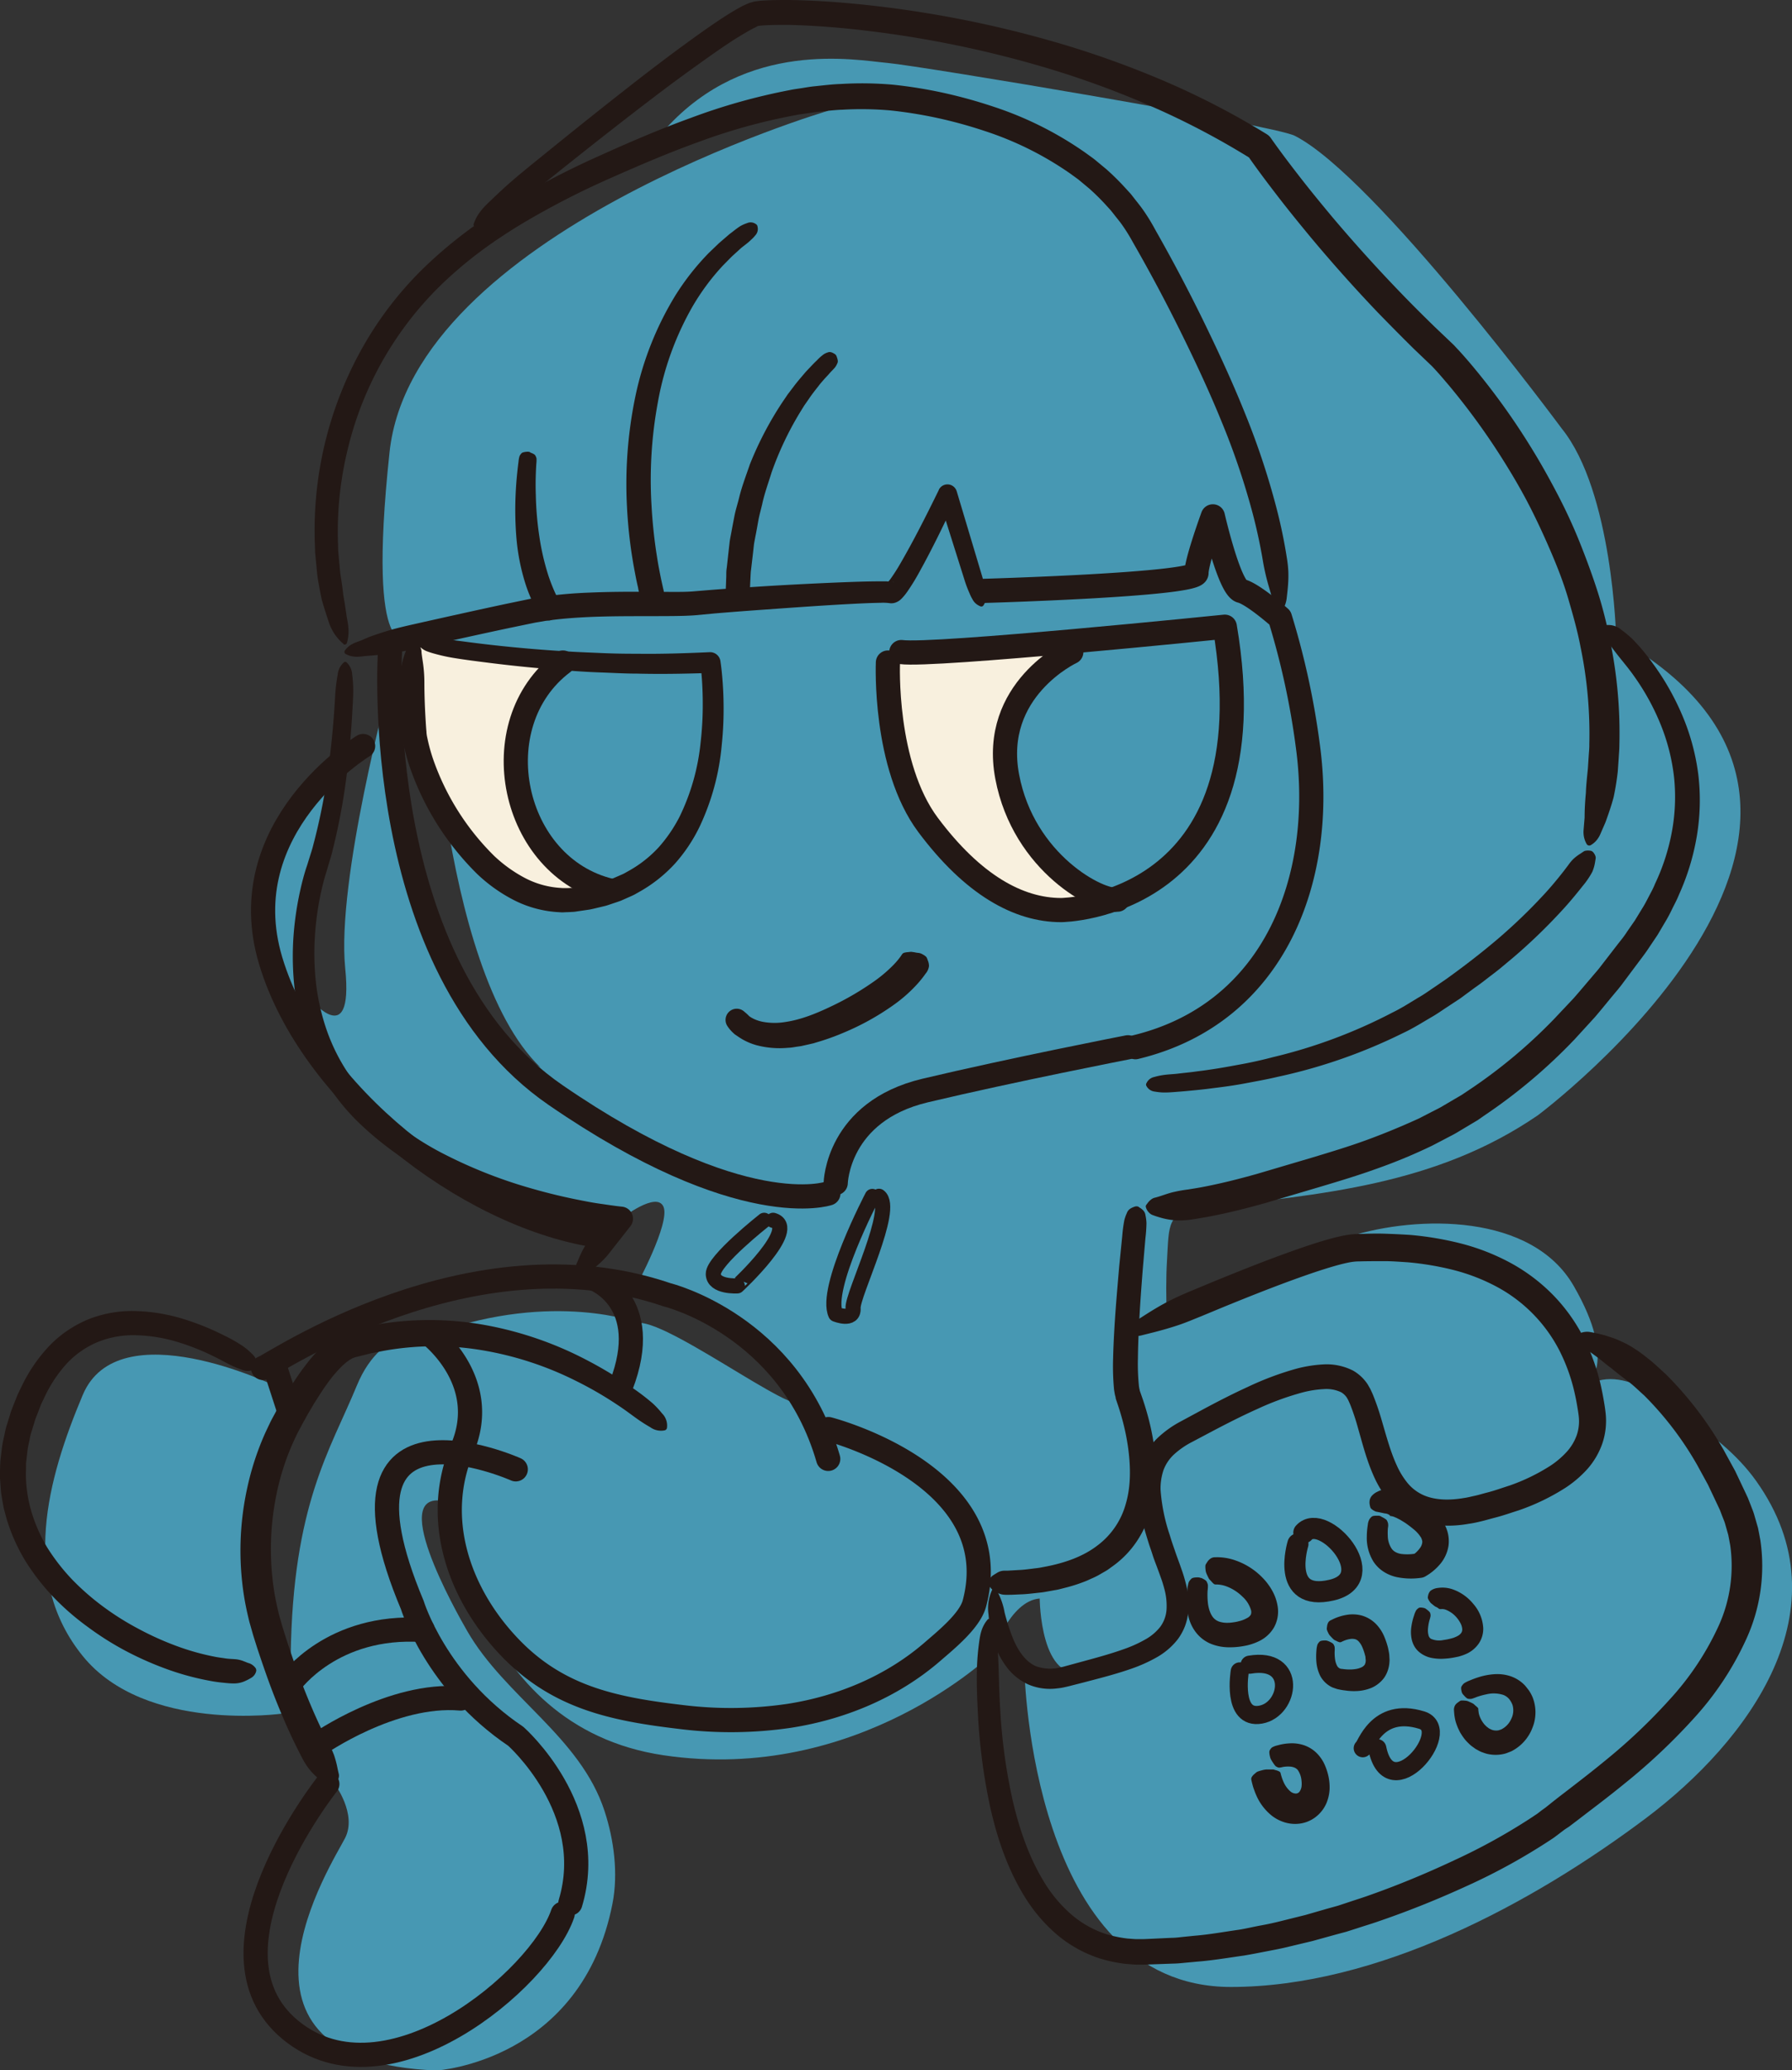 <svg xmlns="http://www.w3.org/2000/svg" viewBox="0 0 592.74 684.61"><rect x="0" y="0" width="592.74" height="684.61" fill="#333333" stroke="none"/><defs><style>.cls-1{fill:#4798b3;}.cls-2{fill:#f8f0de;}.cls-3{fill:#231815;}.cls-4,.cls-5,.cls-6,.cls-7{fill:none;stroke:#231815;stroke-linecap:round;stroke-linejoin:round;}.cls-4{stroke-width:8px;}.cls-5{stroke-width:5px;}.cls-6{stroke-width:7px;}.cls-7{stroke-width:6px;}</style></defs><g id="레이어_2" data-name="레이어 2"><g id="레이어_3" data-name="레이어 3"><path class="cls-1" d="M274,36.61S136.6,77.05,128.85,149.54s6.5,61.26,6.5,61.26l17.57-3.56-11,4.63S144.74,320.2,178.78,353c0,0-42.56-23.31-46.67-86.43L128.85,226s-17.62,65.1-14.66,94.19-12.82,8.69-12.82,8.69-7.89-20.38,12.82-77.9c0,0-32.92,33.21-25.34,64.28s42.62,65.61,63.17,75.95S205.42,403,205.42,403s11.84-9.31,14.06-3.91-9,26.12-9,26.12l20.31,6.71s26.93,15.93,33.74,29.31-42.08-24.34-53.29-23.78c0,0-27.83-10.69-67.35,3.4,0,0-17.16-3.82-25.88,17.38s-21.19,39.17-21.85,89.37h-8.4s-8.18-50.51,8.4-79.62L91,458.25s-51.78-25.07-63.62,3-20.71,60.83,0,86.37,66.17,19,66.17,19,17.67,15.47,17.18,23.36c0,0,7.39,9.86,3.45,17.75s-46.95,74,30.28,76.93c0,0,47.93-3,58.14-55.23,1.94-9.92.47-21.09-2.64-30.58-8-24.53-32.93-37.78-45.43-59.53-3.3-5.74-28.15-49.28-5.71-42.45,0,0,6.29,74,70.65,83.55s108.76-33.6,108.76-33.6,5.71-17.47,15.67-18.23c0,0,.15,28.7,15.26,24.13H338.88s2.19,104.27,68.2,104.32c48.45,0,99.59-27.49,137.34-55.81C578.29,575.77,611,532,580.89,489.72c-6.28-8.84-15.33-15.93-24.41-21.72,0,0-18.45-18.13-31.63-9.75,0,0,10.49-7.36-4.3-33-13.81-24-51.37-23.51-74.32-16.35-6.47,2-60.46,21.82-60.28,26.39-.25-6.23-.3-12.53.07-18.75.69-11.47-.08-15.8,11.24-17.08,39.55-4.46,77.63-7.48,111.45-30.69,0,0,131.61-98.18,25.86-157.95,0,0-1.11-48.26-18-69.12,0,0-61.48-83.13-88.28-96.79C421.27,41.3,304.54,21.82,293.7,20.83s-46.59-7.94-73.48,21.7C220.22,42.53,256.22,29.71,274,36.61Z"/><path class="cls-2" d="M356.79,211.87l-63.09,7.21s2.45,85,69.08,80.06v-4.61S293.64,248.16,356.79,211.87Z"/><path class="cls-2" d="M186.19,219.08l-50.84-8.28s-6.91,55.55,25.42,75.31,41.2,8.42,41.2,8.42S140.82,275.3,186.19,219.08Z"/><path class="cls-3" d="M250.58,75a3.07,3.07,0,0,1-.72,2.8,12.34,12.34,0,0,1-1.5,1.56c-1,1-2.17,1.79-3.25,2.68L242,84.88l-2.95,3a76.11,76.11,0,0,0-10,13.51,98.31,98.31,0,0,0-11.46,31.7,140.63,140.63,0,0,0-2.09,34,164.39,164.39,0,0,0,1.81,17c.22,1.41.46,2.82.73,4.22s.54,2.8.85,4.19l.46,2.09a8.37,8.37,0,0,1,.31,2.13,10.63,10.63,0,0,1-.33,2.3L219,200.2a1.32,1.32,0,0,1-.36.66l-.39.39-.63.46h0a1.62,1.62,0,0,1-1.13.31l-.77-.07-.53-.14a1.52,1.52,0,0,1-.66-.39l-.85-.93a9.82,9.82,0,0,1-1.41-1.95,19.45,19.45,0,0,1-1.24-4.33c-.35-1.46-.65-2.93-.93-4.41s-.56-2.95-.8-4.43a155.25,155.25,0,0,1-1.92-17.89,142.48,142.48,0,0,1,2.68-35.9,105.19,105.19,0,0,1,13.21-33.68,82.94,82.94,0,0,1,11.26-14.34l3.3-3.16,3.48-3c1.23-.9,2.38-1.9,3.68-2.7a13,13,0,0,1,2.13-.92,2.92,2.92,0,0,1,2.9.32,1.1,1.1,0,0,1,.55.84Z"/><path class="cls-3" d="M175.35,149.62c1.35.49,1.66.81,1.77,1.11a2.71,2.71,0,0,1,.34.9,10.91,10.91,0,0,1-.06,1.72c-.08,1.15-.13,2.3-.17,3.45q-.12,3.45,0,6.9a106.17,106.17,0,0,0,1.16,13.63,80.94,80.94,0,0,0,3,13,58.24,58.24,0,0,0,2.39,6.06c.49.95.94,1.93,1.5,2.83l.4.69a1.54,1.54,0,0,1,.25.78,4,4,0,0,1-.28,1.16l-.25.68a1.79,1.79,0,0,1-.31.47l-.33.37-.53.52,0,0a3.94,3.94,0,0,1-.93.66l-.65.33-.45.18a1.38,1.38,0,0,1-.56.12l-.74-.06a3.76,3.76,0,0,1-1.28-.31,1.65,1.65,0,0,1-.71-.7l-.5-.84c-.7-1.1-1.27-2.25-1.86-3.4a51,51,0,0,1-2.83-7.08,69.67,69.67,0,0,1-2.88-14.62,111.83,111.83,0,0,1-.29-14.63q.16-3.63.54-7.25c.12-1.2.26-2.41.42-3.61a9.31,9.31,0,0,1,.32-1.8,2.72,2.72,0,0,1,.56-.85c.18-.29.57-.55,2-.65a2.44,2.44,0,0,1,.94.13Z"/><path class="cls-3" d="M276.74,117.9c.54,1.4.42,1.91.18,2.33a5.58,5.58,0,0,1-.69,1.22c-.56.7-1.24,1.3-1.84,2s-1.23,1.32-1.82,2-1.2,1.35-1.75,2.09c-1.12,1.43-2.26,2.85-3.27,4.37L266,134.13l-1.44,2.33a105.83,105.83,0,0,0-9.34,19.75c-1.07,3.5-2.35,6.92-3.11,10.51-.41,1.78-.93,3.54-1.26,5.34s-.63,3.6-1,5.4c-.16.91-.36,1.8-.48,2.71l-.3,2.73-.64,5.47c-.14.91-.14,1.83-.2,2.75l-.13,2.75-.06,1.38a3.5,3.5,0,0,1-.28,1.37,5.33,5.33,0,0,1-.94,1.37l-.61.68a1.31,1.31,0,0,1-.54.35l-.49.17-.73.17h0a2.52,2.52,0,0,1-1.16,0l-.72-.19-.47-.18a1.25,1.25,0,0,1-.51-.37l-.56-.73a5.71,5.71,0,0,1-.82-1.47,4,4,0,0,1-.15-1.45l.06-1.46.11-2.91c0-1,0-1.94.17-2.9l.64-5.8.33-2.9c.14-1,.35-1.92.52-2.88q.53-2.88,1.09-5.74c.39-1.91,1-3.78,1.47-5.67.9-3.8,2.33-7.45,3.58-11.14a112.28,112.28,0,0,1,10.88-20.74l1.65-2.43,1.78-2.34c1.16-1.57,2.45-3.06,3.72-4.55.62-.75,1.33-1.45,2-2.17s1.35-1.43,2.08-2.11a16.17,16.17,0,0,1,2.22-2,5.12,5.12,0,0,1,1.41-.68c.49-.19,1.07-.31,2.36.52a1.51,1.51,0,0,1,.58.72Z"/><path class="cls-3" d="M324.27,200.49c-2.38-1-2.65-2.56-3.44-4A38.33,38.33,0,0,1,319.1,192l-2.91-9.23-5.82-18.44,5.94.42c-3.92,8.39-7.89,16.65-12.45,24.84a68.67,68.67,0,0,1-3.83,6.17,17.11,17.11,0,0,1-1.31,1.65,8.51,8.51,0,0,1-1,1,4.91,4.91,0,0,1-1,.63,4.1,4.1,0,0,1-2.52.4,15.93,15.93,0,0,0-2.85-.11c-4.44.07-9,.33-13.58.58-9.13.53-18.26,1.2-27.39,1.85-4.56.33-9.13.68-13.67,1.06l-6.87.64c-2.49.18-4.82.22-7.15.25-9.26.09-18.35-.07-27.37.3-4.5.2-9,.51-13.35,1.09l-1.63.22-1.61.28-1.61.27-1.67.34-6.7,1.39c-8.94,1.89-17.89,3.88-26.83,5.88-4.48,1-8.92,2.12-13.49,2.71-2.28.3-4.58.52-6.89.68s-4.51.84-7.2-.61a.79.79,0,0,1-.32-1.06l.06-.09c1.78-2.48,4.08-2.7,6.21-3.69s4.33-1.67,6.52-2.38c4.38-1.44,8.88-2.33,13.36-3.37,8.95-2,17.92-4,26.92-5.92l6.78-1.41,1.7-.35,1.78-.31,1.78-.31,1.77-.24c4.73-.63,9.41-1,14.08-1.17,9.31-.41,18.58-.26,27.65-.23,2.26,0,4.52,0,6.61-.17l6.84-.56c4.6-.35,9.18-.66,13.77-.95,9.18-.6,18.35-1.06,27.56-1.45,4.61-.18,9.18-.36,13.92-.36l1.83,0,1,.06c.2,0,.38,0,.64.07s.24,0,.47.08l.38.1.06,0a2.6,2.6,0,0,0-.4-.1,2.84,2.84,0,0,0-1.7.23,2.53,2.53,0,0,0-.26.16,1.41,1.41,0,0,0,.22-.2c.24-.26.54-.64.84-1a61.37,61.37,0,0,0,3.5-5.47c4.5-7.76,8.63-16,12.62-24.14l0-.07a3.19,3.19,0,0,1,4.26-1.46,3.22,3.22,0,0,1,1.66,1.95L322,181l2.77,9.26a35.93,35.93,0,0,1,1.1,4.72c.16,1.64.83,3.12-.6,5.25A.84.84,0,0,1,324.27,200.49Z"/><path class="cls-4" d="M324.76,195.41s71-2,71-5.92,5.42-18.74,5.42-18.74,5.43,23.67,9.37,24.66,12.82,8.87,12.82,8.87A257.09,257.09,0,0,1,432.64,247c5.75,43.08-10.68,88.11-57.08,99.28"/><path class="cls-4" d="M186.19,219.08c-27,20.31-17.1,67.66,15.78,75.45"/><path class="cls-4" d="M354.35,215.62S327.72,228,333.15,256.8s30.57,41.67,36.49,40.69"/><path class="cls-3" d="M138.45,212.16a7.26,7.26,0,0,1,3.25-1,13,13,0,0,1,1.53,0l1.51.06c2,.11,4,.28,6,.56,4,.53,8,1.06,12,1.5q12,1.35,24,2.07c4,.28,8,.41,12,.59s8,.25,12,.24c8,.11,16-.16,24-.52h0a3.45,3.45,0,0,1,3.55,2.92c.36,2.44.57,4.67.74,7s.27,4.61.3,6.92a114.77,114.77,0,0,1-.6,13.86,79.63,79.63,0,0,1-7.37,27.1,53.17,53.17,0,0,1-8,12,47.48,47.48,0,0,1-11.38,9.16l-1.59.9a14.61,14.61,0,0,1-1.63.82l-3.34,1.48c-1.13.43-2.29.78-3.43,1.18-.58.18-1.15.4-1.73.55l-1.75.42c-1.17.27-2.34.59-3.51.8l-3.54.52c-.6.08-1.16.2-1.79.24l-1.9.1c-.64,0-1.27.07-1.9.07l-1.91-.12a37.17,37.17,0,0,1-14.37-4.14,52,52,0,0,1-11.79-8.47,91.79,91.79,0,0,1-22.33-35.54,66.75,66.75,0,0,1-1.9-6.89l-.19-.88-.09-.44-.05-.22-.06-.34c-.11-.79-.16-1.33-.22-1.94-.1-1.18-.18-2.32-.25-3.47-.28-4.57-.44-9.1-.43-13.7a28.16,28.16,0,0,1,.88-6.94,32.43,32.43,0,0,1,1.16-3.54c.12-.31.24-.61.38-.92a3,3,0,0,1,.61-.94,5.57,5.57,0,0,1,1.1-.89,3.55,3.55,0,0,1,.39-.2,2.58,2.58,0,0,1,.49-.17,1.31,1.31,0,0,1,1.07.17Zm-.21,1.09c0,.16.14.28.26.34s.12.08.18.1a.83.83,0,0,0,.14.13,2.65,2.65,0,0,1,.4.64,4.44,4.44,0,0,1,.22,1.42c.11,1,.28,2.08.44,3.15a46.81,46.81,0,0,1,.49,6.5c0,4.37.17,8.81.45,13.19.06,1.1.14,2.19.24,3.25,0,.5.1,1.08.15,1.4l.3,1.41a60.38,60.38,0,0,0,1.69,6.08A83.38,83.38,0,0,0,163.43,283a46,46,0,0,0,10,7.22,29.21,29.21,0,0,0,11.26,3.34l1.46.11c.48,0,1,0,1.46,0l1.46-.06c.49,0,1-.13,1.54-.2l3.12-.43c1-.18,2-.46,3.05-.68l1.53-.35c.5-.13,1-.31,1.47-.47,1-.33,2-.62,2.94-1l2.82-1.23a9.7,9.7,0,0,0,1.37-.68l1.34-.75a39.76,39.76,0,0,0,9.56-7.57,48.05,48.05,0,0,0,7-10.24,72.39,72.39,0,0,0,6.93-24.49,108.35,108.35,0,0,0,.71-13c0-2.18-.07-4.36-.19-6.53s-.32-4.39-.6-6.39l3.58,2.92c-8.15.26-16.31.44-24.46.23-4.08,0-8.15-.25-12.22-.39s-8.13-.41-12.19-.75q-12.18-.87-24.31-2.39c-4-.51-8.07-1-12.1-1.67a57.09,57.09,0,0,1-6-1.32,26.4,26.4,0,0,1-2.94-.94,6.81,6.81,0,0,1-2.72-2.13Z"/><path class="cls-4" d="M293.7,219.08s-1.48,34,13.31,53.75,29.85,28.11,44,28.11c0,0,69.9-.49,54.12-93.7,0,0-96.66,9.86-107,8.38"/><path class="cls-3" d="M113.56,212.88a15.56,15.56,0,0,1-4.85-7.31c-.46-1.35-.89-2.71-1.32-4.07-.22-.68-.41-1.36-.62-2.05l-.3-1c-.09-.34-.15-.7-.22-1-.29-1.4-.55-2.8-.8-4.21a40.65,40.65,0,0,1-.61-4.23l-.41-4.26-.2-2.14-.06-2.13A123.2,123.2,0,0,1,120,114.77,116.41,116.41,0,0,1,141,87.8a146.37,146.37,0,0,1,13-11c4.52-3.42,9.23-6.55,14-9.5a276.52,276.52,0,0,1,29.78-15.56c10.13-4.58,20.34-9,30.88-12.81a200.73,200.73,0,0,1,32.53-9.13c1.39-.3,2.8-.46,4.21-.69s2.8-.47,4.22-.6c2.84-.29,5.66-.65,8.52-.74A117.35,117.35,0,0,1,295.3,28a152.5,152.5,0,0,1,16.85,2.72,162.16,162.16,0,0,1,16.41,4.54,115.73,115.73,0,0,1,30.62,15.36c1.16.87,2.37,1.66,3.47,2.6L366,56a83.93,83.93,0,0,1,6.22,6.15l1.48,1.62c.5.53.92,1.14,1.38,1.7.9,1.16,1.83,2.29,2.69,3.48s1.67,2.43,2.45,3.69c.38.62.77,1.3,1.12,1.9l1,1.81q8.24,14.5,15.58,29.5c4.88,10,9.56,20.08,13.74,30.46a250.75,250.75,0,0,1,10.62,31.91,168.41,168.41,0,0,1,3.42,16.57,39.43,39.43,0,0,1,.44,4.22,38.4,38.4,0,0,1-.09,4.29c-.1,1.44-.26,2.87-.43,4.3a9.34,9.34,0,0,1-1.49,4.27.92.92,0,0,1-1.3.24.7.7,0,0,1-.22-.2h0a10.67,10.67,0,0,1-1.82-4c-.34-1.33-.72-2.64-1.1-3.95a72.78,72.78,0,0,1-1.86-7.89c-.88-5.31-2-10.6-3.36-15.83a242.44,242.44,0,0,0-10.41-30.83c-4.11-10.1-8.75-20-13.62-29.85s-10-19.48-15.46-29l-1-1.78c-.34-.59-.65-1.11-1-1.66-.67-1.09-1.39-2.16-2.14-3.2s-1.6-2-2.39-3.06c-.41-.5-.78-1-1.23-1.51L365.9,67.9a75.53,75.53,0,0,0-5.54-5.49l-3-2.5c-1-.86-2.1-1.57-3.14-2.36a107.63,107.63,0,0,0-28.38-14.19,151.55,151.55,0,0,0-15.49-4.28,145.43,145.43,0,0,0-15.82-2.56,109.52,109.52,0,0,0-15.9-.24c-2.66.08-5.31.43-8,.69-1.32.13-2.64.38-4,.56s-2.65.36-4,.64a192.63,192.63,0,0,0-31.19,8.64c-10.23,3.67-20.32,8-30.32,12.45a269.14,269.14,0,0,0-28.94,15c-4.61,2.81-9.12,5.78-13.41,9a136.67,136.67,0,0,0-12.26,10.36,112.35,112.35,0,0,0-31.44,54.72,114.7,114.7,0,0,0-3.26,31.74l.05,2,.18,2,.37,4c.09,1.33.33,2.64.53,4s.38,2.64.53,4,.45,2.63.64,4,.42,2.65.58,4c.53,2.64,1,5.26.06,8.5l0,0a.78.78,0,0,1-1,.53A.71.71,0,0,1,113.56,212.88Z"/><path class="cls-3" d="M247.13,340.91c-1.43,1.14-2,1.19-2.41,1.1a3.76,3.76,0,0,1-1.27-.31,13.16,13.16,0,0,1-1.92-1.38l5.48-4.93a.25.25,0,0,0,0-.07l0,0,.07.07.23.21c.15.14.36.29.53.44l.64.43.7.38a12.77,12.77,0,0,0,3.18,1.05,21.52,21.52,0,0,0,7.39.05c5.15-.74,10.32-2.83,15.35-5.25a95.26,95.26,0,0,0,14.42-8.47,45.37,45.37,0,0,0,6-5.15,24.12,24.12,0,0,0,2.37-2.8l.48-.71a1.28,1.28,0,0,1,.71-.52,6.18,6.18,0,0,1,1.34-.21l.77-.09a3.13,3.13,0,0,1,.71.06l.57.08c.28.06.56.12.85.16l.46.05a3.46,3.46,0,0,1,1,.27c.27.13.52.28.78.43s.32.22.49.34a1.7,1.7,0,0,1,.52.59c.13.3.24.61.35.94a4.78,4.78,0,0,1,.36,1.77,4.72,4.72,0,0,1-1.14,2.54,34.58,34.58,0,0,1-3.27,4,47.69,47.69,0,0,1-7.4,6.41,84.5,84.5,0,0,1-16.35,9.06,76.79,76.79,0,0,1-8.89,3.19l-1.14.35-1.18.27-2.36.53c-.77.2-1.61.26-2.42.4s-1.6.27-2.45.29a29.9,29.9,0,0,1-10.24-.8,20,20,0,0,1-5.06-2.11c-.41-.25-.81-.5-1.2-.77L243,342c-.37-.35-.74-.66-1.1-1.05l-.53-.6-.28-.36-.14-.19-.21-.3-.09-.13a3.7,3.7,0,0,1,5.58-4.8,14.6,14.6,0,0,1,1.73,1.61,4,4,0,0,1,.56,1.18c.17.41.24.95-.59,2.59A3,3,0,0,1,247.13,340.91Z"/><path class="cls-3" d="M114.7,219.08a5.93,5.93,0,0,1,1.79,3.94c.16,1.31.28,2.63.32,3.93.09,2.62-.09,5.23-.24,7.84q-.42,7.83-1.25,15.64a208.73,208.73,0,0,1-5.39,31.09c-.29,1.29-.72,2.57-1.09,3.85l-.58,1.93-.29,1-.26.84c-.71,2.33-1.3,4.78-1.8,7.22a98.06,98.06,0,0,0-1.84,14.88,89.07,89.07,0,0,0,.58,14.89A73.62,73.62,0,0,0,108,340.46,63,63,0,0,0,123.56,365a97.16,97.16,0,0,0,24.32,17.13,157.51,157.51,0,0,0,28.19,10.94q7.32,2.1,14.79,3.6c2.49.5,5,1,7.48,1.35s5.06.76,7.43,1h0a4,4,0,0,1,2.75,6.45l-7.16,9.12a26.81,26.81,0,0,1-4.12,4.13c-.77.62-1.58,1.21-2.39,1.81a7.21,7.21,0,0,1-1.27.85,4,4,0,0,1-2,.23,1.11,1.11,0,0,1-.92-.73,4,4,0,0,1-.27-2,7.46,7.46,0,0,1,.52-1.44c.39-.92.77-1.85,1.19-2.75a26.37,26.37,0,0,1,3-5l7.14-9.14,2.8,6.46c-2.78-.27-5.34-.63-8-1s-5.22-.88-7.81-1.4q-7.78-1.56-15.42-3.73a159,159,0,0,1-29.66-11.55,105.31,105.31,0,0,1-26.15-18.75,71.63,71.63,0,0,1-10.21-12.82,70.29,70.29,0,0,1-6.9-14.85A80.12,80.12,0,0,1,97.45,327,96.8,96.8,0,0,1,97,310.83a103.75,103.75,0,0,1,2.2-15.91c.57-2.63,1.23-5.22,2.06-7.83l.34-1,.28-.9.56-1.79c.36-1.2.78-2.37,1.08-3.6a203.77,203.77,0,0,0,5.63-30c.62-5.09,1.09-10.2,1.44-15.33.19-2.56.26-5.13.55-7.68.16-1.28.34-2.56.58-3.84a6.09,6.09,0,0,1,1.91-3.82h0A.72.72,0,0,1,114.7,219.08Z"/><path class="cls-4" d="M120.11,246.69s-43.89,26.63-30.58,71,64.6,83.83,107,90.74"/><path class="cls-4" d="M129,215.62s-6.9,104.06,54.74,146.47S274,394.64,274,394.64"/><path class="cls-4" d="M276.43,391.19s.5-23.67,29.59-30.58,67.07-14.3,67.07-14.3"/><path class="cls-3" d="M156.68,74.09c1.12-3.4,3.28-5.55,5.49-7.65s4.4-4.21,6.7-6.19c4.61-4,9.36-7.74,14.07-11.57Q197.09,37.21,211.48,26c4.82-3.72,9.66-7.41,14.58-11S236,7.79,241.3,4.45l2.06-1.23L245.55,2l1.26-.57.63-.28a6.86,6.86,0,0,1,.81-.28l.88-.25.43-.12.36-.05,1.36-.18C254.63,0,257.7,0,260.82,0c6.21.08,12.35.42,18.48.94a364.5,364.5,0,0,1,72.22,13.71A314.51,314.51,0,0,1,386.2,27.27,261.09,261.09,0,0,1,419,44.37a4.63,4.63,0,0,1,1.36,1.28l.05.08c3.09,4.4,6.48,8.86,9.86,13.2s6.92,8.64,10.46,12.89Q451.47,84.53,463,96.5c3.84,4,7.75,7.88,11.73,11.75l6.15,5.85c.61.63,1,1.11,1.56,1.66l1.46,1.62c.95,1.08,1.9,2.16,2.82,3.26a229,229,0,0,1,20,27.8c3,4.86,5.78,9.86,8.43,14.93s5.08,10.27,7.22,15.59,4.14,10.7,5.91,16.17,3.18,11.07,4.29,16.73a150.92,150.92,0,0,1,3.07,34.48c0,1.45-.14,2.89-.22,4.34l-.3,4.34a85.6,85.6,0,0,1-1.38,8.58c-.74,2.82-1.71,5.57-2.69,8.29l-1.74,4a8,8,0,0,1-1.16,1.9,6.91,6.91,0,0,1-1.95,1.66,1,1,0,0,1-1.4-.38l0,0a7.91,7.91,0,0,1-1-4.57l.34-4.13c0-2.77.17-5.5.42-8.18.09-2.72.41-5.38.67-8.06l.26-4c.08-1.34.24-2.68.21-4a141.58,141.58,0,0,0-2.9-32.17c-1-5.31-2.49-10.54-4-15.74s-3.48-10.3-5.62-15.31-4.43-10-6.88-14.84-5.19-9.61-8.07-14.26A227,227,0,0,0,479,127.13c-.87-1-1.76-2.07-2.65-3.09l-1.34-1.5-1.3-1.4-6-5.73c-4-3.94-8-8-11.9-12q-11.7-12.26-22.54-25.27c-3.6-4.36-7.16-8.73-10.61-13.21s-6.83-8.95-10.14-13.72l1.41,1.36a257.56,257.56,0,0,0-31.5-16.71A304.72,304.72,0,0,0,348.9,23.29a356.26,356.26,0,0,0-70.34-14c-6-.55-11.93-.93-17.84-1.06-2.94,0-5.94,0-8.63.2l-.89.1-.21,0-.11.05-.21.07a.83.83,0,0,0-.27.08L250,9l-.82.36-1.81,1-1.85,1.09c-5,3-9.9,6.52-14.77,10S221,28.53,216.22,32.18c-9.61,7.31-19.13,14.79-28.6,22.33-4.74,3.76-9.42,7.6-14.2,11.32q-3.6,2.76-7.37,5.33c-2.49,1.75-5,3.45-8.55,3.92a.76.76,0,0,1-.82-1Z"/><path class="cls-3" d="M379.25,358.12a3.64,3.64,0,0,1,2.59-2,20.89,20.89,0,0,1,2.62-.58c1.76-.29,3.53-.31,5.29-.53s3.53-.37,5.29-.61,3.52-.44,5.27-.72c3.51-.5,7-1.16,10.48-1.8s6.95-1.43,10.37-2.33a170.16,170.16,0,0,0,39.48-14.76c3.15-1.52,6.06-3.45,9.06-5.23,1.51-.86,2.95-1.92,4.42-2.9l4.38-3c5.74-4.13,11.35-8.44,16.72-13a180.73,180.73,0,0,0,15.21-14.58c2.39-2.56,4.62-5.24,6.78-8l1.57-2.07a13.58,13.58,0,0,1,1.68-2,14.73,14.73,0,0,1,2.17-1.65l1.17-.78a1.61,1.61,0,0,1,.77-.28,4.34,4.34,0,0,1,1.37,0H526a1.48,1.48,0,0,1,1,.54,3.85,3.85,0,0,1,.71,1.22,1.74,1.74,0,0,1,.08.88l-.25,1.5a13.47,13.47,0,0,1-.84,2.83,27,27,0,0,1-3.15,4.65c-2.3,2.91-4.67,5.77-7.18,8.46a184.78,184.78,0,0,1-15.89,15.29l-4.22,3.52c-1.42,1.17-2.9,2.25-4.34,3.37l-2.18,1.67-2.23,1.6L483,330.16l-4.56,3c-1.53,1-3,2.05-4.63,3-3.21,1.85-6.33,3.87-9.68,5.42a177.27,177.27,0,0,1-41.46,14.49c-3.56.85-7.15,1.48-10.73,2.16s-7.2,1.18-10.82,1.61c-1.8.25-3.61.45-5.42.63s-3.63.36-5.45.5-3.64.32-5.47.29a20,20,0,0,1-2.76-.29,3.55,3.55,0,0,1-2.79-1.82.93.93,0,0,1,0-1Z"/><path class="cls-3" d="M531.12,206.74a6.52,6.52,0,0,1,5.26,1.6,31.34,31.34,0,0,1,3.84,3.24,66.22,66.22,0,0,1,6.39,7.68,85.33,85.33,0,0,1,9.9,17.43,73.75,73.75,0,0,1,5.25,19.54,71.92,71.92,0,0,1-.51,20.3,78.3,78.3,0,0,1-5.9,19.32c-.61,1.57-1.41,3-2.16,4.54s-1.48,3-2.36,4.42l-2.54,4.32-2.78,4.13c-.91,1.42-1.89,2.71-2.86,4l-2.92,3.9-2.92,3.91c-.95,1.32-2,2.53-3.06,3.8-2.09,2.5-4.12,5.05-6.25,7.52l-6.62,7.24A179.39,179.39,0,0,1,490.78,369l-2,1.4-2.13,1.27-4.26,2.55c-1.4.88-2.9,1.58-4.36,2.37l-4.4,2.29a179,179,0,0,1-18.22,7.57c-6.16,2.23-12.38,4.1-18.54,5.94l-18.48,5.47c-6.27,1.75-12.61,3.35-19.13,4.56-3.27.53-6.55,1.28-10,1.14a24.12,24.12,0,0,1-5.23-.87c-.88-.26-1.74-.51-2.63-.85a3.09,3.09,0,0,1-1.29-.81,4.1,4.1,0,0,1-1.08-1.8.87.87,0,0,1,.12-.8l.43-.57a5.55,5.55,0,0,1,1.25-1.27,3,3,0,0,1,1.1-.53c.7-.17,1.44-.4,2.15-.63,1.46-.48,2.9-1,4.37-1.31a44.22,44.22,0,0,1,4.46-.78c1.51-.25,3-.47,4.54-.76,6.07-1.14,12.15-2.67,18.21-4.37L434,382.79c6.09-1.84,12.14-3.66,18-5.8s11.61-4.53,17.25-7.1l4.13-2.12c1.36-.72,2.78-1.36,4.09-2.18l4-2.35,2-1.17,1.93-1.29A171,171,0,0,0,514,337l6.45-6.84c2.08-2.34,4.08-4.77,6.13-7.15,1-1.21,2.07-2.36,3-3.63l2.89-3.74,2.89-3.74c1-1.25,2-2.49,2.79-3.76l2.63-3.79,2.4-3.93c.83-1.29,1.52-2.65,2.22-4s1.46-2.68,2-4.09A69.68,69.68,0,0,0,553,275.09a63.2,63.2,0,0,0,.74-17.95,65.87,65.87,0,0,0-4.42-17.5,77.37,77.37,0,0,0-8.78-16c-1.75-2.52-3.75-4.84-5.65-7.26-.94-1.22-1.88-2.44-2.77-3.72a7.29,7.29,0,0,1-1.81-4.9v-.07A.91.91,0,0,1,531.12,206.74Z"/><path class="cls-3" d="M376.71,399.18c1.77,1,2.07,1.89,2.19,2.74a14,14,0,0,1,.32,2.54,48.62,48.62,0,0,1-.35,5l-.85,9.94c-.53,6.62-1,13.24-1.32,19.85-.16,3.29-.28,6.59-.31,9.85a72.45,72.45,0,0,0,.35,9.38l.16.91.09.29,0,.14a2.06,2.06,0,0,0,.09.26l.85,2.43q.84,2.47,1.55,5a82.86,82.86,0,0,1,2.21,10.31,61.52,61.52,0,0,1,.64,10.72,44,44,0,0,1-1.62,10.9,36.11,36.11,0,0,1-4.73,10.3,32.06,32.06,0,0,1-7.93,8.16c-.77.53-1.51,1.15-2.32,1.6l-2.43,1.4a25.81,25.81,0,0,1-2.49,1.19,26.7,26.7,0,0,1-2.53,1.08,50.75,50.75,0,0,1-5.16,1.66l-2.6.67c-.86.23-1.74.33-2.61.51l-2.62.46c-.87.14-1.74.2-2.61.31-1.74.19-3.49.4-5.22.44l-2.6.12c-.87,0-1.74.07-2.6,0a5.14,5.14,0,0,1-2.58-.8c-.43-.24-.85-.52-1.27-.78a3.1,3.1,0,0,1-1.23-1.66,1.9,1.9,0,0,1,0-1.5v0a3.4,3.4,0,0,1,1.27-1.66c.42-.26.83-.53,1.24-.77a4.62,4.62,0,0,1,2.42-.79h1.21l1.2-.07,2.39-.14c1.61-.06,3.18-.28,4.75-.47.78-.11,1.58-.17,2.35-.31l2.31-.44c6.12-1.22,12-3.3,16.62-6.85a25.66,25.66,0,0,0,9.49-14c1.63-5.64,1.58-11.92.75-18.1a74.75,74.75,0,0,0-1.87-9.28c-.42-1.54-.86-3.06-1.36-4.58l-.78-2.31c0-.11-.06-.16-.11-.32L369,462c-.09-.3-.18-.64-.24-.92-.09-.52-.19-1.06-.26-1.55a80.35,80.35,0,0,1-.31-10.62c.08-3.42.25-6.79.45-10.16.4-6.73,1-13.42,1.57-20.09l1-10a46.47,46.47,0,0,1,.65-5,12.55,12.55,0,0,1,.83-2.44c.3-.81.77-1.61,2.72-2.24a1.65,1.65,0,0,1,1.31.14Z"/><path class="cls-5" d="M288.53,395.63s-16,30.57-12.1,38.95c0,0,6.05,2.47,5.74-2s14-33,8.57-37"/><path class="cls-5" d="M252.76,403.52s-16.88,13.31-16.82,17.75,7.95,3.94,7.95,3.94S264.6,406,255.72,403.52"/><path class="cls-4" d="M87,452.34c2.51-.5,68.59-46.36,133.69-24.17,0,0,40.44,9.87,53.26,54.25"/><path class="cls-3" d="M219.76,473a6.08,6.08,0,0,1-4.67-1.05c-1.22-.69-2.39-1.44-3.54-2.21-2.27-1.57-4.44-3.28-6.75-4.8a122.13,122.13,0,0,0-14.3-8.32,109.5,109.5,0,0,0-31.2-10.16,94.84,94.84,0,0,0-32.53.25l-4,.78-4,1-1,.25-.47.12-.25.11-.51.2-.59.34-.31.17-.31.23-.65.47c-.43.33-.86.75-1.3,1.12a42.5,42.5,0,0,0-5,5.82c-1.57,2.15-3,4.43-4.48,6.78l-2.11,3.56-1,1.82c-.36.62-.69,1.23-1,1.81-.61,1.2-1.29,2.35-1.85,3.57s-1.15,2.43-1.66,3.67A81.8,81.8,0,0,0,91.5,493.9,90,90,0,0,0,90.66,526c.4,2.65,1,5.28,1.62,7.88l1.09,3.88,1.26,4c1.72,5.33,3.56,10.62,5.59,15.81s4.21,10.3,6.63,15.27c.63,1.23,1.22,2.48,1.87,3.69a31.89,31.89,0,0,1,1.74,3.75,33.35,33.35,0,0,1,1.12,4.13c.14.72.3,1.43.47,2.15a2.66,2.66,0,0,1,0,1.23,5,5,0,0,1-.71,1.71v0a1.66,1.66,0,0,1-1.22.79,4.61,4.61,0,0,1-1.85-.09,2.62,2.62,0,0,1-1.13-.57c-.6-.49-1.2-1-1.77-1.48a22.58,22.58,0,0,1-3.17-3.25,23.68,23.68,0,0,1-2.34-3.75c-.7-1.3-1.33-2.62-2-3.93-2.58-5.26-4.88-10.61-7-16s-4-10.88-5.82-16.37l-1.3-4.13-1.23-4.33c-.73-2.92-1.37-5.86-1.83-8.83a96.71,96.71,0,0,1,1.15-35.77,92.07,92.07,0,0,1,5.53-17.11c.6-1.38,1.27-2.73,1.91-4.09s1.41-2.66,2.11-4c.35-.68.71-1.32,1.07-1.93l1.1-1.87c.74-1.25,1.5-2.51,2.29-3.75,1.57-2.49,3.23-5,5.06-7.37a51.21,51.21,0,0,1,6.25-7c.65-.54,1.26-1.1,2-1.62l1.1-.78.55-.37.64-.36,1.27-.68c.47-.21,1-.38,1.48-.56l.76-.26.55-.14,1.09-.25,4.33-1,4.39-.78a103.31,103.31,0,0,1,35.43.34A117.58,117.58,0,0,1,194,449.7a130.3,130.3,0,0,1,15,9.1,73.6,73.6,0,0,1,7,5.35,31.14,31.14,0,0,1,3,3.24,5.67,5.67,0,0,1,1.62,4.71,1,1,0,0,1-.85.9Z"/><path class="cls-4" d="M170.6,485.87s-65.28-29.09-34.22,44.88c0,0,7.79,25.64,34.22,43.4,0,0,27.42,24.16,18.05,55.23"/><path class="cls-4" d="M141.78,440.87s20.78,15.41,11.14,38.1-1.62,47.33,15.14,65.18c15.92,17,34.4,20.92,56.92,23.58a132.71,132.71,0,0,0,36.27-.38c17.33-2.73,34-9.72,47.32-21.29,4.16-3.62,12.19-10.07,13.73-15.81C333.64,487.84,274,472.56,274,472.56"/><path class="cls-4" d="M196.54,422.84s19.73,7.31,8.88,35.41"/><line class="cls-4" x1="91.01" y1="452.27" x2="96.12" y2="468"/><path class="cls-3" d="M84.15,452.8a4.9,4.9,0,0,1-4.25.1c-1.12-.39-2.19-.83-3.23-1.31-2.07-1-4-2.15-6.1-3.13a76.12,76.12,0,0,0-12.63-4.93,51.11,51.11,0,0,0-13-2,31.35,31.35,0,0,0-12.41,2.16,29.62,29.62,0,0,0-10.25,7A44.1,44.1,0,0,0,15,461.42l-1.43,3-1.21,3.14-.61,1.57c-.2.53-.33,1.07-.49,1.6l-1,3.19c-.3,1.07-.46,2.16-.7,3.24A24.24,24.24,0,0,0,9,480.42l-.37,3.27c-.05,1.09,0,2.18-.07,3.27a44.78,44.78,0,0,0,1.82,12.87,51.69,51.69,0,0,0,5.31,12,67,67,0,0,0,8.19,10.5,83.12,83.12,0,0,0,10.18,8.89A90.09,90.09,0,0,0,45.6,538.5a98.85,98.85,0,0,0,12.45,5.66,80.24,80.24,0,0,0,13,3.68c1.09.23,2.19.34,3.28.52s2.17.21,3.24.28a9.72,9.72,0,0,1,3.18.74c.52.18,1.11.48,1.64.61a4.26,4.26,0,0,1,1.93,1.34l.08.08a1.4,1.4,0,0,1,.29,1.4,3.49,3.49,0,0,1-1.58,2,16.19,16.19,0,0,1-1.9,1,8.77,8.77,0,0,1-4,.86c-1.3,0-2.59-.16-3.87-.29s-2.53-.31-3.77-.55a88.75,88.75,0,0,1-14.43-3.91,107.15,107.15,0,0,1-13.55-6A98.7,98.7,0,0,1,29.05,538a84.82,84.82,0,0,1-11.31-9.81,74.91,74.91,0,0,1-9.33-12,60.48,60.48,0,0,1-6.24-14c-.33-1.25-.68-2.5-1-3.75l-.66-3.82-.15-1-.08-1-.15-1.93L0,488.88c0-.65,0-1.29,0-1.94,0-1.28.05-2.57.12-3.85l.45-3.82a32,32,0,0,1,.67-3.77c.29-1.24.49-2.51.85-3.72l1.11-3.63c.2-.6.36-1.22.58-1.81l.69-1.75,1.39-3.49,1.66-3.42A52.16,52.16,0,0,1,16.36,445a37.88,37.88,0,0,1,13.18-8.86,39.29,39.29,0,0,1,15.52-2.6A58.58,58.58,0,0,1,60.13,436,84.43,84.43,0,0,1,74,441.54a50.4,50.4,0,0,1,6.44,3.66,21.17,21.17,0,0,1,2.85,2.43,4.61,4.61,0,0,1,1.65,4.1,1.18,1.18,0,0,1-.72,1Z"/><path class="cls-4" d="M108.27,589.93s-44,55.23-12.15,81.37,82.61-16.77,90-38.47"/><path class="cls-4" d="M96.12,556.39S109.91,537,139.83,539"/><path class="cls-4" d="M105.31,576.78s24.44-17.1,47.07-15.13"/><path class="cls-3" d="M329.45,525.49a22.9,22.9,0,0,1,2.84,7.71,68.64,68.64,0,0,0,2.28,7.32c1.71,4.66,4.35,8.88,8.11,10.46a13.95,13.95,0,0,0,7.95.42c.58-.14,1.1-.24,1.8-.45l4-1.09c5.26-1.43,10.49-2.8,15.39-4.56a42.37,42.37,0,0,0,6.88-3.1,16.42,16.42,0,0,0,5.11-4.29,10.87,10.87,0,0,0,2.05-5.75,21.3,21.3,0,0,0-.77-6.91c-.32-1.19-.67-2.38-1.12-3.57l-.32-.9-.36-1-.72-1.94c-.49-1.29-1-2.6-1.4-3.91s-.92-2.62-1.33-4c-1.67-5.34-3.23-10.85-3.53-17a26.34,26.34,0,0,1,1.36-9.46,21.17,21.17,0,0,1,5.45-8.18,34.59,34.59,0,0,1,7.51-5.3l7.2-3.89c4.83-2.59,9.75-5.13,14.83-7.45a100.29,100.29,0,0,1,15.94-6,43.51,43.51,0,0,1,8.92-1.46,19.25,19.25,0,0,1,10.08,2.06,14.21,14.21,0,0,1,4.33,3.87,9,9,0,0,1,.77,1.2c.22.39.51.85.66,1.19.31.69.66,1.39.92,2.08a83.63,83.63,0,0,1,2.77,8.16c1.56,5.3,2.92,10.43,5,14.9a25.78,25.78,0,0,0,3.67,5.92,14.54,14.54,0,0,0,5,3.78c3.81,1.73,8.66,1.85,13.54,1,1.22-.16,2.46-.5,3.69-.76s2.54-.69,3.8-1c2.57-.65,5-1.54,7.52-2.34a63.84,63.84,0,0,0,13.66-6.64,28.54,28.54,0,0,0,5.35-4.58,16.46,16.46,0,0,0,3.27-5.48,14.21,14.21,0,0,0,.65-6.18c-.09-1-.35-2.48-.56-3.73s-.47-2.55-.75-3.8a60,60,0,0,0-5.09-14.27,49.71,49.71,0,0,0-20.7-21.06,63.6,63.6,0,0,0-14.2-5.52,96.61,96.61,0,0,0-15.33-2.59c-2.62-.16-5.23-.38-7.87-.37s-5.27,0-7.91.08a17.68,17.68,0,0,0-3.42.32c-1.16.22-2.39.52-3.63.85-2.5.68-5,1.47-7.56,2.31-10.14,3.42-20.24,7.43-30.28,11.52l-7.52,3.12c-2.51,1-5,2.08-7.6,2.95s-5.21,1.62-7.88,2.31l-4,1a7.26,7.26,0,0,1-4.52-.13.92.92,0,0,1-.56-1.16l0-.05a7.21,7.21,0,0,1,3-3.44l3.5-2.24c2.33-1.48,4.7-2.89,7.14-4.15s4.94-2.36,7.46-3.42l7.58-3.15c10.15-4.15,20.32-8.2,30.84-11.76,2.65-.88,5.31-1.72,8.08-2.47,1.39-.37,2.81-.72,4.33-1a26.77,26.77,0,0,1,4.7-.48c2.81-.08,5.61-.18,8.44-.09s5.64.22,8.47.4a105.21,105.21,0,0,1,16.87,2.84,72.25,72.25,0,0,1,16.21,6.31,59.52,59.52,0,0,1,14.12,10.57,57.71,57.71,0,0,1,10.3,14.34,68.8,68.8,0,0,1,5.8,16.46c.31,1.41.58,2.83.82,4.23s.45,2.61.63,4.36a23.29,23.29,0,0,1-1.13,9.93,25.29,25.29,0,0,1-5,8.47,37.11,37.11,0,0,1-7,6,72.17,72.17,0,0,1-15.69,7.59c-2.69.85-5.38,1.81-8.1,2.48-1.36.36-2.69.75-4.09,1.09s-2.84.67-4.33.87a39,39,0,0,1-9.1.55,26.06,26.06,0,0,1-9.44-2.28,23.44,23.44,0,0,1-7.9-6,34.19,34.19,0,0,1-4.89-7.95c-2.46-5.47-3.81-11-5.29-16.11a75.18,75.18,0,0,0-2.42-7.34c-.22-.59-.48-1.11-.72-1.66a5.22,5.22,0,0,0-.33-.6,2.76,2.76,0,0,0-.32-.53,6,6,0,0,0-1.7-1.56,11.36,11.36,0,0,0-5.76-1.07,34.72,34.72,0,0,0-7.19,1.14,93.11,93.11,0,0,0-14.7,5.38c-4.86,2.17-9.65,4.6-14.44,7.11l-7.23,3.83a27.23,27.23,0,0,0-5.85,4,13.51,13.51,0,0,0-3.61,5.24,19.09,19.09,0,0,0-1,6.62,60.25,60.25,0,0,0,3.06,15c.37,1.27.79,2.53,1.23,3.8s.86,2.53,1.33,3.8l.69,1.89.7,2c.5,1.37.91,2.79,1.29,4.24a28.23,28.23,0,0,1,.89,9.28,18.61,18.61,0,0,1-1.06,4.91,18.42,18.42,0,0,1-2.44,4.49,23.54,23.54,0,0,1-7.31,6.16,50.13,50.13,0,0,1-8,3.56c-5.38,1.88-10.72,3.21-16,4.6l-3.93,1c-.6.17-1.42.35-2.16.52a17.69,17.69,0,0,1-2.33.38,18.33,18.33,0,0,1-9.76-1.3,18.57,18.57,0,0,1-7.53-6.32,28,28,0,0,1-4-8.21,39.19,39.19,0,0,1-1.57-8.55,14.2,14.2,0,0,1,1.38-8.56.66.66,0,0,1,.9-.26.73.73,0,0,1,.24.22Z"/><path class="cls-3" d="M327.87,535.73a15.06,15.06,0,0,1,2,7.67c.19,2.51.32,5,.42,7.53.16,5,.26,10,.59,15A183.4,183.4,0,0,0,335,595.52c2.26,9.6,5.49,19,10.54,27.1a45,45,0,0,0,9,10.6,33.62,33.62,0,0,0,11.83,6.49,41.48,41.48,0,0,0,6.69,1.33c1.15.06,2.28.21,3.45.18.58,0,1.14,0,1.75,0l1.86-.08,7.45-.35c1.25,0,2.48-.17,3.72-.3l3.72-.38c5-.4,9.88-1.3,14.81-2,2.47-.39,4.9-1,7.36-1.44s4.9-1,7.32-1.62l7.28-1.81,7.21-2.08,3.6-1,3.57-1.18c2.37-.8,4.77-1.53,7.12-2.39,9.44-3.34,18.71-7.2,27.75-11.45a196.48,196.48,0,0,0,26-14.41c.49-.34,1-.67,1.49-1l1.38-1.07,1.39-1,1.54-1.24c2.06-1.65,4.09-3.2,6.11-4.75,4-3.09,8-6.17,11.85-9.35a188.07,188.07,0,0,0,21.56-20.42,93.44,93.44,0,0,0,16-24,48,48,0,0,0,3.94-27c-.22-1.13-.41-2.25-.64-3.37l-.94-3.31a12.2,12.2,0,0,0-.56-1.64l-.63-1.61-.62-1.63-.78-1.67-3.16-6.68-3.53-6.46a107.73,107.73,0,0,0-17.58-23.09c-1.79-1.58-3.48-3.3-5.39-4.71s-3.77-2.87-5.6-4.39c-1-.69-1.88-1.44-2.81-2.2s-1.89-1.47-2.86-2.18-2-1.41-3-2a7.12,7.12,0,0,1-2.78-3.11l-.06-.11a1.09,1.09,0,0,1,.32-1.35,5.27,5.27,0,0,1,1.22-.63,5.15,5.15,0,0,1,1.15-.3,5.66,5.66,0,0,1,2.14.05c1.38.23,2.71.56,4.06.9.68.15,1.32.39,2,.6s1.32.44,2,.68c1.28.51,2.51,1.1,3.75,1.7a43.7,43.7,0,0,1,6.76,4.55c2.18,1.63,4.08,3.54,6.1,5.33a117.15,117.15,0,0,1,19.32,25.27l3.79,6.92,3.37,7.11.83,1.78.76,1.94.75,1.94a16.92,16.92,0,0,1,.67,2l1.15,4c.29,1.37.53,2.75.79,4.13a58.14,58.14,0,0,1-4.63,32.57,100.55,100.55,0,0,1-17.7,26.63,198.31,198.31,0,0,1-22.81,21.4c-4,3.26-8.09,6.41-12.15,9.49-2,1.54-4,3.07-6,4.58L517.5,605l-1.64,1.25-1.65,1.25c-.55.4-1.11.75-1.66,1.12a201.78,201.78,0,0,1-27.42,15.05c-9.4,4.31-19,8.18-28.76,11.53-2.43.87-4.91,1.59-7.36,2.4l-3.69,1.18-3.73,1-7.47,2.07-7.54,1.8c-2.51.64-5.06,1.11-7.6,1.6s-5.07,1-7.63,1.42c-5.13.72-10.24,1.6-15.43,2l-3.88.36c-1.29.13-2.58.26-3.88.28l-7.8.28-1.94.07c-.66,0-1.38,0-2.07,0-1.38,0-2.77-.17-4.16-.27a47.93,47.93,0,0,1-8.24-1.73,41.8,41.8,0,0,1-14.67-8.21,52.82,52.82,0,0,1-10.57-12.61c-5.66-9.28-9-19.45-11.26-29.63a192.26,192.26,0,0,1-4-30.84c-.27-5.16-.46-10.32-.28-15.48.11-2.58.33-5.15.68-7.72s.76-5.14,2.78-7.57a.78.78,0,0,1,1.1-.11,1,1,0,0,1,.17.19Z"/><path class="cls-3" d="M397.32,521.77c1.5.69,1.77,1.06,1.89,1.4a3.42,3.42,0,0,1,.33,1,13.09,13.09,0,0,1-.11,1.88,24.64,24.64,0,0,0,.07,3.66c.21,2.35,1,4.44,2.08,5.48a4.45,4.45,0,0,0,2,1.13,8.68,8.68,0,0,0,2.81.29c.53,0,1.08-.08,1.64-.16s1.15-.18,1.68-.34a9.73,9.73,0,0,0,2.78-1.06,2.76,2.76,0,0,0,1.26-1.17,2.39,2.39,0,0,0,.08-1.31A9.53,9.53,0,0,0,411,528a15.07,15.07,0,0,0-5.29-3.41,9.55,9.55,0,0,0-2.84-.62c-.46-.08-.89.11-1.37-.21a7.28,7.28,0,0,1-.86-.88c-.17-.18-.34-.37-.53-.55a2.22,2.22,0,0,1-.35-.52l-.25-.5-.35-.75-.07-.17a4,4,0,0,1-.31-1.11l-.08-.82v-.55a1.43,1.43,0,0,1,.15-.65l.5-.79a3.86,3.86,0,0,1,1.21-1.18,2.55,2.55,0,0,1,1.4-.34,13.41,13.41,0,0,1,1.42,0,18.56,18.56,0,0,1,5.36,1.07,22.9,22.9,0,0,1,8.74,5.56,20,20,0,0,1,3.24,4.25,15.52,15.52,0,0,1,1.93,5.61,10.81,10.81,0,0,1-1.31,6.81,11.45,11.45,0,0,1-4.85,4.42,18.53,18.53,0,0,1-5.14,1.64,25.21,25.21,0,0,1-5,.41,16.13,16.13,0,0,1-5.44-1,12.05,12.05,0,0,1-4.95-3.46,13.55,13.55,0,0,1-2.67-5,20.52,20.52,0,0,1-.76-5,30.74,30.74,0,0,1,.22-4.73,11.18,11.18,0,0,1,.43-2.28,3.53,3.53,0,0,1,.7-1c.26-.34.67-.66,2.33-.65a2.36,2.36,0,0,1,1,.21Z"/><path class="cls-6" d="M429.31,510.53s-5.92,19.23,11.1,15.29-2.71-26.14-9.13-19"/><path class="cls-3" d="M457,501.58l.78.41.5.33a1.3,1.3,0,0,1,.49.5,4.85,4.85,0,0,1,.33.82,3.63,3.63,0,0,1,0,1.47,17.61,17.61,0,0,0-.06,2.8,7.78,7.78,0,0,0,1.36,4.31,3.87,3.87,0,0,0,1.33,1.08,5.63,5.63,0,0,0,1.93.57,15.83,15.83,0,0,0,5.23-.27l-1.42.49.54-.41a7.84,7.84,0,0,0,.61-.54,8.33,8.33,0,0,0,1-1.16,3.78,3.78,0,0,0,.83-2,1.9,1.9,0,0,0-.11-.76c0-.14-.11-.29-.15-.45s-.14-.33-.28-.52a10.55,10.55,0,0,0-2.06-2.34,38.45,38.45,0,0,0-3.12-2.38c-.55-.33-1.1-.69-1.64-1l-.79-.4-.39-.21-.36-.14a4.42,4.42,0,0,0-1.88-.48s0,0,.07,0,.12,0,0-.16a1.18,1.18,0,0,0-.25-.23,2.69,2.69,0,0,0-.54-.27,3.73,3.73,0,0,0-.75-.18c-.24,0-.6-.11-2-.4l-1-.19a1.85,1.85,0,0,1-.33-.12,7.15,7.15,0,0,1-.81-.45,4.41,4.41,0,0,1-.49-.4,1.19,1.19,0,0,1-.35-.63,6.69,6.69,0,0,1-.22-1.2,4.44,4.44,0,0,1,.1-1.21,3.75,3.75,0,0,1,.53-1.08,5.66,5.66,0,0,1,1.92-1.48,9.5,9.5,0,0,1,2.23-.81,12.86,12.86,0,0,1,2.11-.2,16.06,16.06,0,0,1,1.87.16l1.65.38c.51.16,1,.35,1.46.52l.71.28.63.31,1.27.64c.78.45,1.52.93,2.28,1.41a40.38,40.38,0,0,1,4.16,3.23,18.9,18.9,0,0,1,3.78,4.7,11.55,11.55,0,0,1,1.44,7.1,12.29,12.29,0,0,1-2.9,6.32,17.55,17.55,0,0,1-2.18,2.14c-.38.32-.78.61-1.18.9l-.62.41c-.24.15-.39.25-.76.46l-.12.07a3.49,3.49,0,0,1-1.29.42,23.52,23.52,0,0,1-8-.21,13.18,13.18,0,0,1-4.29-1.72,11.42,11.42,0,0,1-3.5-3.42,14.85,14.85,0,0,1-2.2-8.34,25.52,25.52,0,0,1,.33-3.85,4.61,4.61,0,0,1,.54-1.82,4.25,4.25,0,0,1,.69-.8,1.35,1.35,0,0,1,.7-.31l.6-.07.9,0a1.83,1.83,0,0,1,.9.23Z"/><path class="cls-7" d="M410.08,552.69s-2.71,16,6.9,14.3,12.23-19.23-3.63-16.52"/><path class="cls-3" d="M420.16,581.21c-.46-1.73-.31-2.26-.09-2.55a2.57,2.57,0,0,1,.7-.84,6.34,6.34,0,0,1,1.79-.67,17.07,17.07,0,0,1,3.95-.66A12.65,12.65,0,0,1,431,577a11.13,11.13,0,0,1,4.3,2.49,12.87,12.87,0,0,1,2.76,3.83,19.69,19.69,0,0,1,1.34,4,17.33,17.33,0,0,1,.39,4.33,13.74,13.74,0,0,1-1.09,4.72,11.55,11.55,0,0,1-3.23,4.24,11,11,0,0,1-5,2.33,11.8,11.8,0,0,1-5.4-.29,13.11,13.11,0,0,1-4.46-2.3,17.6,17.6,0,0,1-5.2-7c-.28-.62-.48-1.24-.71-1.86s-.38-1.25-.55-1.87l-.21-.92a1.4,1.4,0,0,1,.06-1,4,4,0,0,1,.93-1.09l.64-.55.22-.14a2.28,2.28,0,0,1,.4-.17l.57-.19.88-.23a6.32,6.32,0,0,1,1.34-.21H419l.92,0h.6l.43,0,.26,0,.77.23a4.63,4.63,0,0,1,1.2.46.84.84,0,0,1,.41.57l.15.61.37,1.16c.15.36.27.74.44,1.08a8.72,8.72,0,0,0,2.21,3.09,2.9,2.9,0,0,0,1.94.76,1.58,1.58,0,0,0,1.31-.88,3.77,3.77,0,0,0,.49-1.36,7.94,7.94,0,0,0,0-2,7.27,7.27,0,0,0-1.19-3.48,2.78,2.78,0,0,0-1-.8,4.66,4.66,0,0,0-1.75-.4,9.73,9.73,0,0,0-2.3.15,5,5,0,0,1-1.24.2,2.22,2.22,0,0,1-.79-.31c-.28-.09-.61-.43-1.55-1.93l-.18-.3A3.24,3.24,0,0,1,420.16,581.21Z"/><path class="cls-3" d="M439.43,542.7c1.31.57,1.61.87,1.71,1.14a2.35,2.35,0,0,1,.32.82,8.21,8.21,0,0,1,0,1.49,15.7,15.7,0,0,0,.18,2.8,6.36,6.36,0,0,0,.73,2.07,2.19,2.19,0,0,0,1,.78,1.82,1.82,0,0,1,.35.06,1.13,1.13,0,0,0,.2,0l.35.05a13.94,13.94,0,0,0,1.41.13,13,13,0,0,0,2.68-.12,7,7,0,0,0,2.12-.65,2.63,2.63,0,0,0,1-.9c0-.19.16-.3.17-.55a2.76,2.76,0,0,0,.09-.77c0-.28-.08-.68-.08-1s-.19-.79-.27-1.18a17.86,17.86,0,0,0-.9-2.47,6.52,6.52,0,0,0-1.13-1.67,2.5,2.5,0,0,0-1.13-.69,4.06,4.06,0,0,0-1.64-.06,8.61,8.61,0,0,0-2.24.66c-.2.08-.4.18-.59.27a1,1,0,0,1-.69.13,4.17,4.17,0,0,1-1-.41l-.62-.29a2,2,0,0,1-.44-.34l-.35-.34-.5-.53-.23-.25a3,3,0,0,1-.48-.7l-.32-.66-.18-.46a1.44,1.44,0,0,1-.09-.58l.1-.76a3.33,3.33,0,0,1,.42-1.27,1.88,1.88,0,0,1,.81-.68l.95-.46a16.71,16.71,0,0,1,4.26-1.31,11.63,11.63,0,0,1,5.11.24,10.8,10.8,0,0,1,4.64,2.79,13.47,13.47,0,0,1,2.66,4,26,26,0,0,1,1.34,4c.13.72.3,1.41.38,2.16l.06,1.17a6.06,6.06,0,0,1,0,1.2,10.58,10.58,0,0,1-.47,2.58,9.9,9.9,0,0,1-1.21,2.55,10.36,10.36,0,0,1-4.2,3.41,14.52,14.52,0,0,1-4.45,1.06A19.43,19.43,0,0,1,445,559a18.79,18.79,0,0,1-2-.32l-.48-.1a5.27,5.27,0,0,1-.62-.19c-.43-.13-.86-.29-1.28-.45a8.81,8.81,0,0,1-3.93-3.77,12.78,12.78,0,0,1-1.25-4.41,21.32,21.32,0,0,1,0-4,8.68,8.68,0,0,1,.32-1.9,2.92,2.92,0,0,1,.59-.87c.2-.28.61-.54,2.05-.53a2.39,2.39,0,0,1,.85.18Z"/><path class="cls-7" d="M450.76,578.09c1-.25,4.5-13.89,19.48-9.3,10.85,3.32-10.61,29.52-14.68,9.3"/><path class="cls-3" d="M471.88,532.18c1,.75,1.19,1.09,1.22,1.36a2.77,2.77,0,0,1,.09.83,10.8,10.8,0,0,1-.37,1.41,15.37,15.37,0,0,0-.48,2.73,6.3,6.3,0,0,0,.18,2.26,1.86,1.86,0,0,0,.76,1.12,6.62,6.62,0,0,0,4.11.43,20.44,20.44,0,0,0,2.74-.55l.62-.18.56-.22a8.65,8.65,0,0,0,1-.49,3.21,3.21,0,0,0,1.12-1.07,2.15,2.15,0,0,0,.23-1.16,5,5,0,0,0-.51-1.77,9.81,9.81,0,0,0-1.27-1.92,9,9,0,0,0-3.65-2.66,3.44,3.44,0,0,0-1.55-.21c-.08,0-.19,0-.27,0s-.17,0-.33-.06-.4-.29-.71-.48c-.16-.08-.32-.17-.5-.24a2.58,2.58,0,0,1-.41-.26l-.34-.27-.5-.41-.17-.13a2.65,2.65,0,0,1-.54-.62l-.35-.54-.18-.39a.92.92,0,0,1-.09-.52c0-.24.08-.5.13-.76a3.28,3.28,0,0,1,.68-1.31,4.77,4.77,0,0,1,2.49-1,10.28,10.28,0,0,1,4.87.44,15.33,15.33,0,0,1,6.84,4.8,13.18,13.18,0,0,1,3.31,8.05,8.74,8.74,0,0,1-1.42,5,10,10,0,0,1-3.65,3.25,14.84,14.84,0,0,1-2,.82c-.33.1-.66.22-1,.31l-1,.21a24.41,24.41,0,0,1-3.69.5,16.14,16.14,0,0,1-4-.19,9.24,9.24,0,0,1-4.34-1.93,7.32,7.32,0,0,1-1.7-2,8.51,8.51,0,0,1-.87-2.31,11.84,11.84,0,0,1-.09-4.22,19.65,19.65,0,0,1,.88-3.63,7.89,7.89,0,0,1,.68-1.68,2.79,2.79,0,0,1,.69-.68c.24-.23.64-.39,1.88-.13a1.87,1.87,0,0,1,.7.32Z"/><path class="cls-3" d="M483.54,559.65c-.39-1.39-.24-1.88,0-2.16a3.29,3.29,0,0,1,.73-.86,9.51,9.51,0,0,1,1.86-.93,29.07,29.07,0,0,1,4-1.4,21.48,21.48,0,0,1,4.42-.7,13.93,13.93,0,0,1,4.87.61,11.74,11.74,0,0,1,4.56,2.7c.32.3.61.63.9,1s.53.68.79,1a14,14,0,0,1,1.25,2.28,13.59,13.59,0,0,1-.05,10.19,14.43,14.43,0,0,1-6.72,7.6c-.4.21-.85.36-1.27.53a8.52,8.52,0,0,1-1.32.44,12.25,12.25,0,0,1-5.69,0,11.64,11.64,0,0,1-1.34-.43,7.57,7.57,0,0,1-1.27-.54l-1.19-.66-1.07-.77a8.23,8.23,0,0,1-1-.84c-.31-.3-.63-.6-.92-.91a14.8,14.8,0,0,1-1.53-2c-.23-.35-.46-.71-.66-1.07l-.55-1.13a19.75,19.75,0,0,1-.87-2.37,16.42,16.42,0,0,1-.45-2.52l-.1-1.3a3,3,0,0,1,.28-1.31,2.61,2.61,0,0,1,.41-.61,4.16,4.16,0,0,1,.63-.54q.35-.26.69-.48a1.08,1.08,0,0,1,.57-.16H484l.73.06a3.39,3.39,0,0,1,1,.25l.17.08.68.3.44.22a1.91,1.91,0,0,1,.48.3l.5.46c.17.14.32.26.44.38a2,2,0,0,1,.36.34.65.65,0,0,1,.17.58l.07.59a7.25,7.25,0,0,0,.23,1.2,9.94,9.94,0,0,0,.46,1.18,9.4,9.4,0,0,0,1.39,2.11l.44.42a2.27,2.27,0,0,0,.45.38l.45.35.48.25a4,4,0,0,0,1.83.48,3.15,3.15,0,0,0,.91-.08c.16,0,.32-.11.48-.15s.33-.09.48-.17a7,7,0,0,0,3.23-3.43,6.28,6.28,0,0,0,.43-4.59,5.92,5.92,0,0,0-.5-1.08,6.81,6.81,0,0,0-.69-1,4.84,4.84,0,0,0-1.82-1.26,10.36,10.36,0,0,0-5.68-.2,24.34,24.34,0,0,0-3.23.9,13,13,0,0,1-1.62.57,3.19,3.19,0,0,1-1,0c-.33,0-.73-.19-1.67-1.27l-.1-.1A2.31,2.31,0,0,1,483.54,559.65Z"/></g></g></svg>